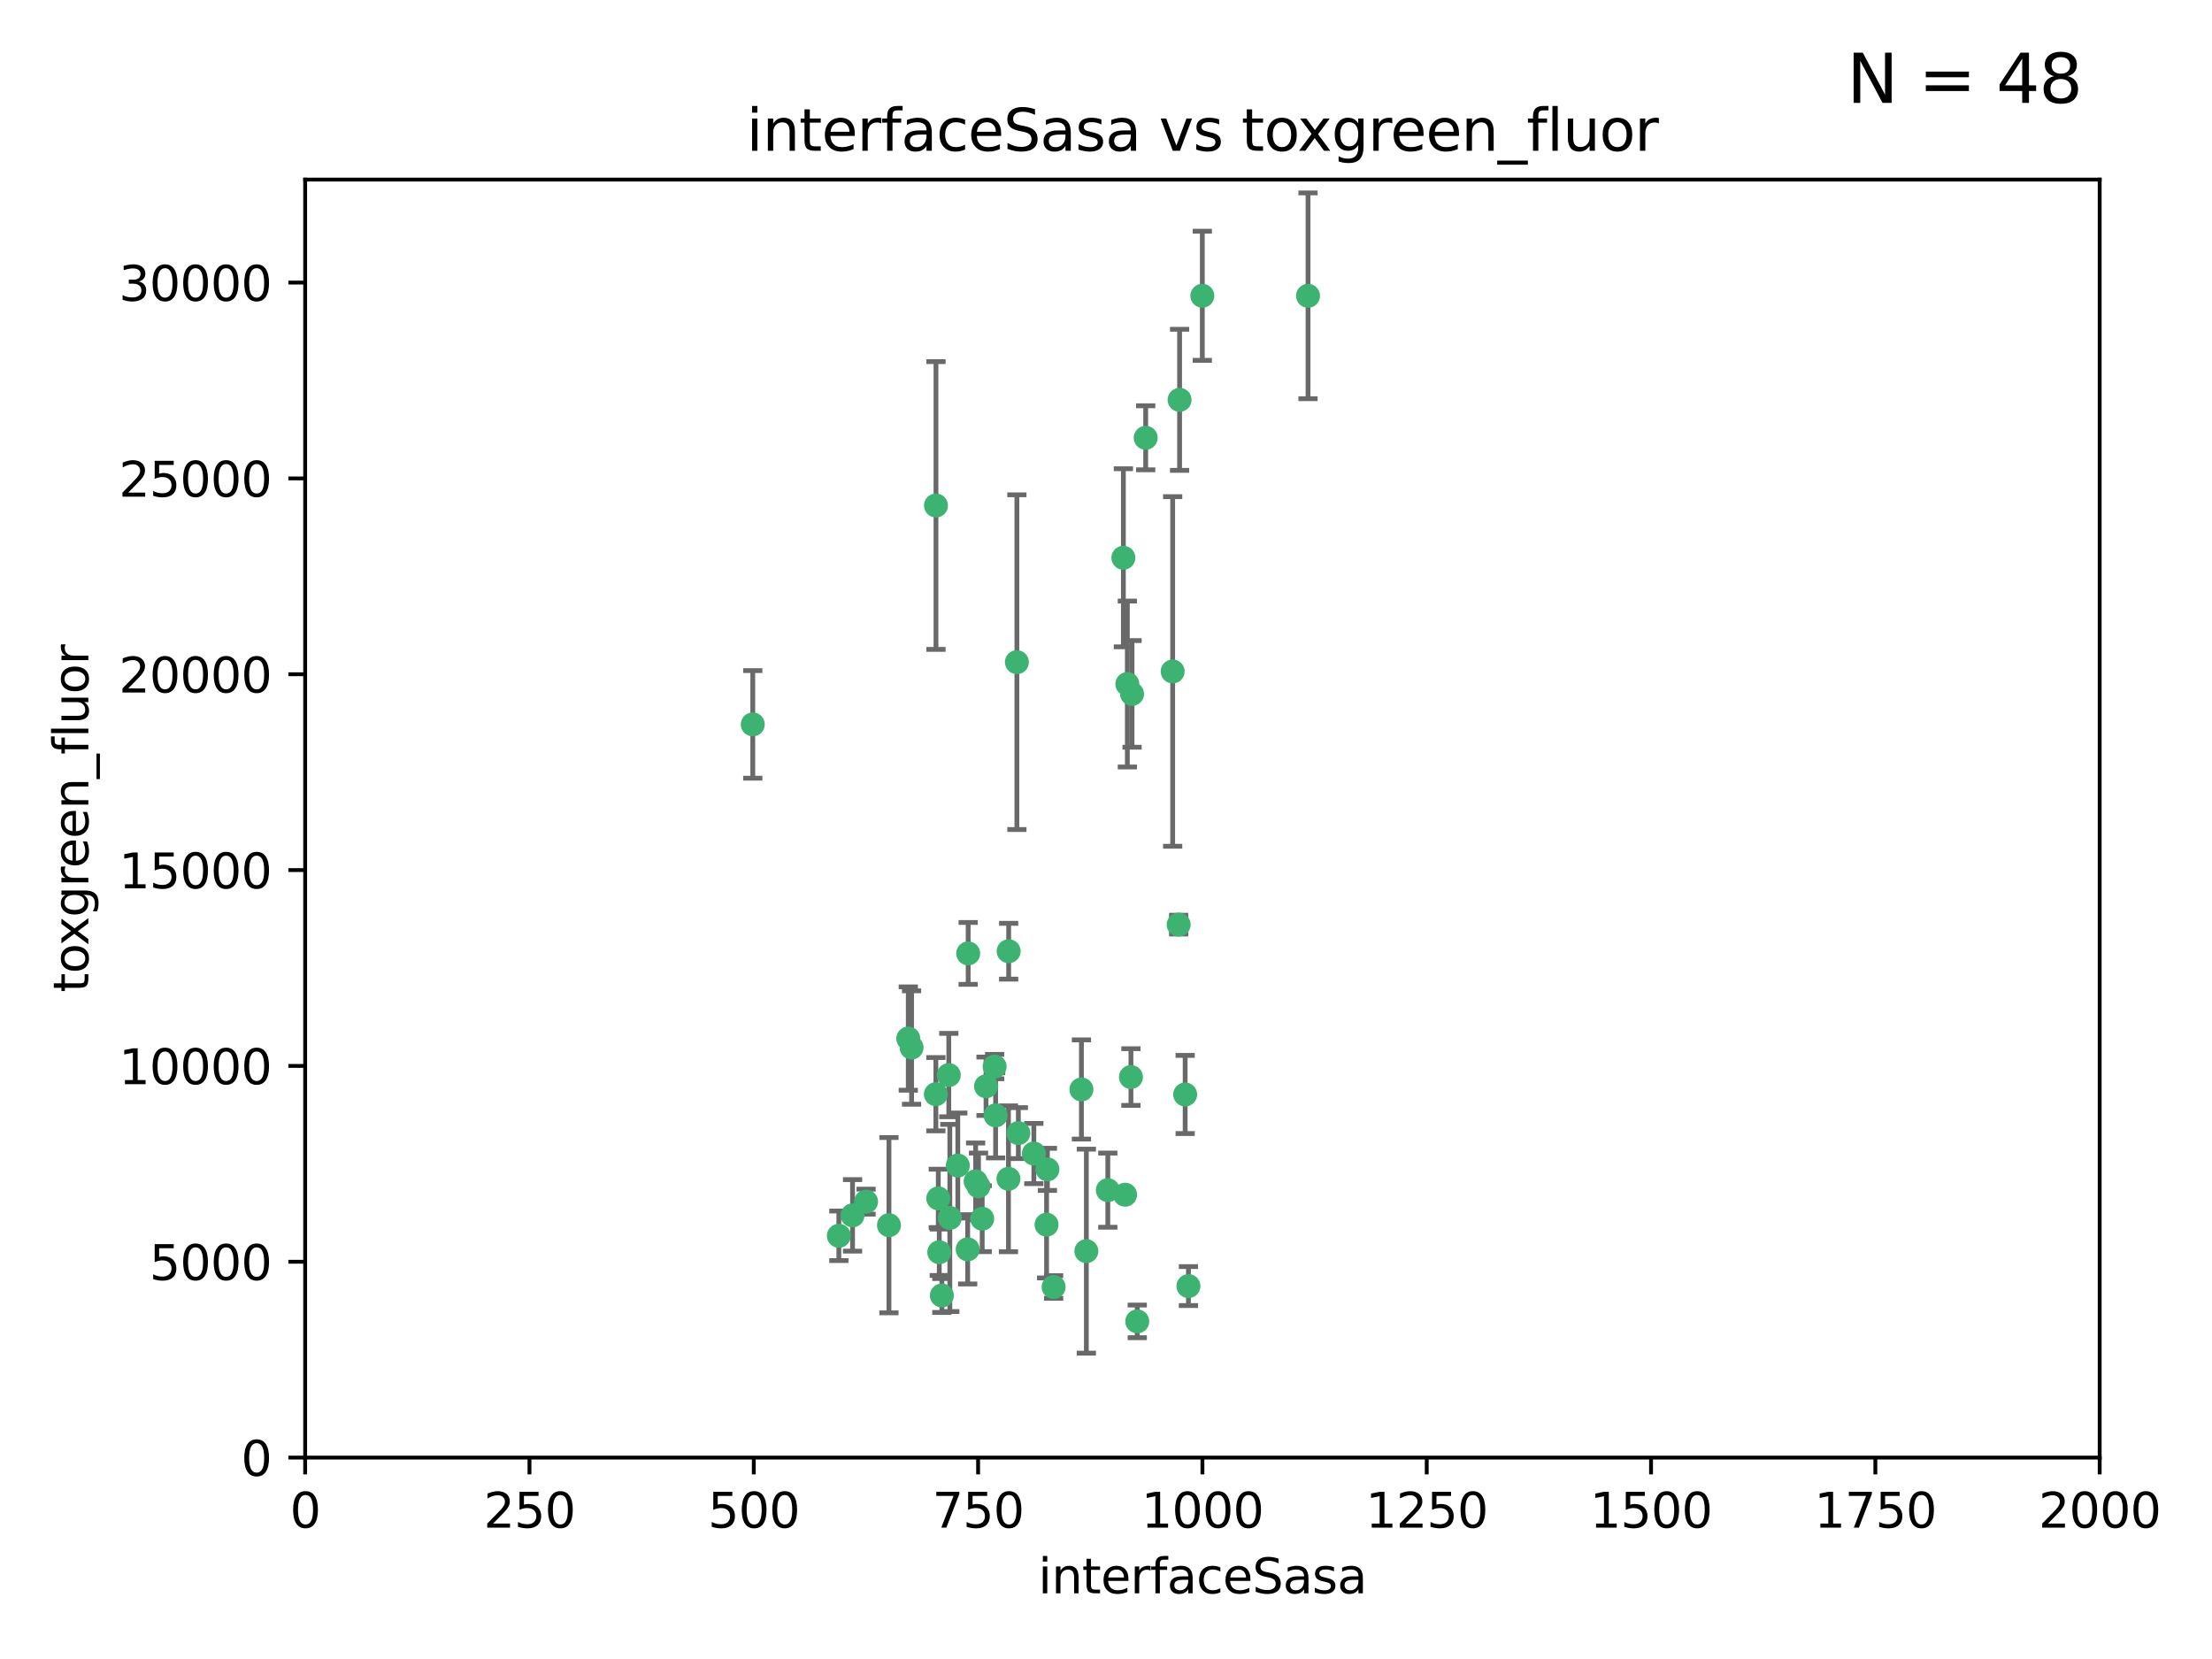 <?xml version="1.0" encoding="utf-8" standalone="no"?>
<!DOCTYPE svg PUBLIC "-//W3C//DTD SVG 1.1//EN"
  "http://www.w3.org/Graphics/SVG/1.1/DTD/svg11.dtd">
<svg xmlns:xlink="http://www.w3.org/1999/xlink" width="460.8pt" height="345.6pt" viewBox="0 0 460.8 345.6" xmlns="http://www.w3.org/2000/svg" version="1.1">
 <defs>
  <style type="text/css">*{stroke-linejoin: round; stroke-linecap: butt}</style>
 </defs>
 <g id="figure_1">
  <g id="patch_1">
   <path d="M 0 345.6 
L 460.8 345.6 
L 460.8 0 
L 0 0 
z
" style="fill: #ffffff"/>
  </g>
  <g id="axes_1">
   <g id="patch_2">
    <path d="M 63.571 303.64 
L 437.4 303.64 
L 437.4 37.411 
L 63.571 37.411 
z
" style="fill: #ffffff"/>
   </g>
   <g id="PathCollection_1">
    <defs>
     <path id="md7a779dc52" d="M 0 1.118 
C 0.297 1.118 0.581 1 0.791 0.791 
C 1 0.581 1.118 0.297 1.118 0 
C 1.118 -0.297 1 -0.581 0.791 -0.791 
C 0.581 -1 0.297 -1.118 0 -1.118 
C -0.297 -1.118 -0.581 -1 -0.791 -0.791 
C -1 -0.581 -1.118 -0.297 -1.118 0 
C -1.118 0.297 -1 0.581 -0.791 0.791 
C -0.581 1 -0.297 1.118 0 1.118 
z
" style="stroke: #3cb371"/>
    </defs>
    <g clip-path="url(#pa43eaacca7)">
     <use xlink:href="#md7a779dc52" x="272.484" y="61.623" style="fill: #3cb371; stroke: #3cb371"/>
     <use xlink:href="#md7a779dc52" x="174.75" y="257.44" style="fill: #3cb371; stroke: #3cb371"/>
     <use xlink:href="#md7a779dc52" x="234.02" y="116.196" style="fill: #3cb371; stroke: #3cb371"/>
     <use xlink:href="#md7a779dc52" x="238.669" y="91.198" style="fill: #3cb371; stroke: #3cb371"/>
     <use xlink:href="#md7a779dc52" x="245.731" y="83.293" style="fill: #3cb371; stroke: #3cb371"/>
     <use xlink:href="#md7a779dc52" x="250.465" y="61.614" style="fill: #3cb371; stroke: #3cb371"/>
     <use xlink:href="#md7a779dc52" x="201.688" y="198.611" style="fill: #3cb371; stroke: #3cb371"/>
     <use xlink:href="#md7a779dc52" x="194.981" y="105.307" style="fill: #3cb371; stroke: #3cb371"/>
     <use xlink:href="#md7a779dc52" x="210.123" y="198.156" style="fill: #3cb371; stroke: #3cb371"/>
     <use xlink:href="#md7a779dc52" x="234.375" y="248.881" style="fill: #3cb371; stroke: #3cb371"/>
     <use xlink:href="#md7a779dc52" x="212.14" y="236.048" style="fill: #3cb371; stroke: #3cb371"/>
     <use xlink:href="#md7a779dc52" x="195.666" y="260.866" style="fill: #3cb371; stroke: #3cb371"/>
     <use xlink:href="#md7a779dc52" x="235.596" y="224.369" style="fill: #3cb371; stroke: #3cb371"/>
     <use xlink:href="#md7a779dc52" x="247.573" y="267.914" style="fill: #3cb371; stroke: #3cb371"/>
     <use xlink:href="#md7a779dc52" x="230.779" y="247.933" style="fill: #3cb371; stroke: #3cb371"/>
     <use xlink:href="#md7a779dc52" x="210.08" y="245.565" style="fill: #3cb371; stroke: #3cb371"/>
     <use xlink:href="#md7a779dc52" x="201.587" y="260.26" style="fill: #3cb371; stroke: #3cb371"/>
     <use xlink:href="#md7a779dc52" x="236.912" y="275.268" style="fill: #3cb371; stroke: #3cb371"/>
     <use xlink:href="#md7a779dc52" x="203.841" y="247.127" style="fill: #3cb371; stroke: #3cb371"/>
     <use xlink:href="#md7a779dc52" x="219.488" y="268.108" style="fill: #3cb371; stroke: #3cb371"/>
     <use xlink:href="#md7a779dc52" x="196.206" y="269.875" style="fill: #3cb371; stroke: #3cb371"/>
     <use xlink:href="#md7a779dc52" x="189.211" y="216.348" style="fill: #3cb371; stroke: #3cb371"/>
     <use xlink:href="#md7a779dc52" x="226.308" y="260.64" style="fill: #3cb371; stroke: #3cb371"/>
     <use xlink:href="#md7a779dc52" x="185.187" y="255.229" style="fill: #3cb371; stroke: #3cb371"/>
     <use xlink:href="#md7a779dc52" x="203.241" y="246.096" style="fill: #3cb371; stroke: #3cb371"/>
     <use xlink:href="#md7a779dc52" x="211.835" y="137.942" style="fill: #3cb371; stroke: #3cb371"/>
     <use xlink:href="#md7a779dc52" x="245.536" y="192.617" style="fill: #3cb371; stroke: #3cb371"/>
     <use xlink:href="#md7a779dc52" x="215.37" y="240.302" style="fill: #3cb371; stroke: #3cb371"/>
     <use xlink:href="#md7a779dc52" x="195.462" y="249.645" style="fill: #3cb371; stroke: #3cb371"/>
     <use xlink:href="#md7a779dc52" x="244.288" y="139.875" style="fill: #3cb371; stroke: #3cb371"/>
     <use xlink:href="#md7a779dc52" x="235.826" y="144.554" style="fill: #3cb371; stroke: #3cb371"/>
     <use xlink:href="#md7a779dc52" x="246.891" y="227.999" style="fill: #3cb371; stroke: #3cb371"/>
     <use xlink:href="#md7a779dc52" x="204.611" y="253.881" style="fill: #3cb371; stroke: #3cb371"/>
     <use xlink:href="#md7a779dc52" x="194.959" y="227.942" style="fill: #3cb371; stroke: #3cb371"/>
     <use xlink:href="#md7a779dc52" x="218.192" y="243.6" style="fill: #3cb371; stroke: #3cb371"/>
     <use xlink:href="#md7a779dc52" x="177.602" y="253.182" style="fill: #3cb371; stroke: #3cb371"/>
     <use xlink:href="#md7a779dc52" x="189.899" y="218.219" style="fill: #3cb371; stroke: #3cb371"/>
     <use xlink:href="#md7a779dc52" x="180.421" y="250.326" style="fill: #3cb371; stroke: #3cb371"/>
     <use xlink:href="#md7a779dc52" x="197.864" y="253.723" style="fill: #3cb371; stroke: #3cb371"/>
     <use xlink:href="#md7a779dc52" x="205.407" y="226.291" style="fill: #3cb371; stroke: #3cb371"/>
     <use xlink:href="#md7a779dc52" x="234.846" y="142.491" style="fill: #3cb371; stroke: #3cb371"/>
     <use xlink:href="#md7a779dc52" x="225.284" y="226.956" style="fill: #3cb371; stroke: #3cb371"/>
     <use xlink:href="#md7a779dc52" x="218.019" y="255.117" style="fill: #3cb371; stroke: #3cb371"/>
     <use xlink:href="#md7a779dc52" x="199.529" y="242.802" style="fill: #3cb371; stroke: #3cb371"/>
     <use xlink:href="#md7a779dc52" x="197.651" y="223.957" style="fill: #3cb371; stroke: #3cb371"/>
     <use xlink:href="#md7a779dc52" x="207.406" y="232.356" style="fill: #3cb371; stroke: #3cb371"/>
     <use xlink:href="#md7a779dc52" x="207.202" y="222.186" style="fill: #3cb371; stroke: #3cb371"/>
     <use xlink:href="#md7a779dc52" x="156.817" y="150.901" style="fill: #3cb371; stroke: #3cb371"/>
    </g>
   </g>
   <g id="matplotlib.axis_1">
    <g id="xtick_1">
     <g id="line2d_1">
      <defs>
       <path id="m25653dcb2b" d="M 0 0 
L 0 3.5 
" style="stroke: #000000; stroke-width: 0.8"/>
      </defs>
      <g>
       <use xlink:href="#m25653dcb2b" x="63.571" y="303.64" style="stroke: #000000; stroke-width: 0.8"/>
      </g>
     </g>
     <g id="text_1">
      <!-- 0 -->
      <g transform="translate(60.39 318.238)scale(0.1 -0.1)">
       <defs>
        <path id="DejaVuSans-30" d="M 2034 4250 
Q 1547 4250 1301 3770 
Q 1056 3291 1056 2328 
Q 1056 1369 1301 889 
Q 1547 409 2034 409 
Q 2525 409 2770 889 
Q 3016 1369 3016 2328 
Q 3016 3291 2770 3770 
Q 2525 4250 2034 4250 
z
M 2034 4750 
Q 2819 4750 3233 4129 
Q 3647 3509 3647 2328 
Q 3647 1150 3233 529 
Q 2819 -91 2034 -91 
Q 1250 -91 836 529 
Q 422 1150 422 2328 
Q 422 3509 836 4129 
Q 1250 4750 2034 4750 
z
" transform="scale(0.016)"/>
       </defs>
       <use xlink:href="#DejaVuSans-30"/>
      </g>
     </g>
    </g>
    <g id="xtick_2">
     <g id="line2d_2">
      <g>
       <use xlink:href="#m25653dcb2b" x="110.3" y="303.64" style="stroke: #000000; stroke-width: 0.8"/>
      </g>
     </g>
     <g id="text_2">
      <!-- 250 -->
      <g transform="translate(100.756 318.238)scale(0.1 -0.1)">
       <defs>
        <path id="DejaVuSans-32" d="M 1228 531 
L 3431 531 
L 3431 0 
L 469 0 
L 469 531 
Q 828 903 1448 1529 
Q 2069 2156 2228 2338 
Q 2531 2678 2651 2914 
Q 2772 3150 2772 3378 
Q 2772 3750 2511 3984 
Q 2250 4219 1831 4219 
Q 1534 4219 1204 4116 
Q 875 4013 500 3803 
L 500 4441 
Q 881 4594 1212 4672 
Q 1544 4750 1819 4750 
Q 2544 4750 2975 4387 
Q 3406 4025 3406 3419 
Q 3406 3131 3298 2873 
Q 3191 2616 2906 2266 
Q 2828 2175 2409 1742 
Q 1991 1309 1228 531 
z
" transform="scale(0.016)"/>
        <path id="DejaVuSans-35" d="M 691 4666 
L 3169 4666 
L 3169 4134 
L 1269 4134 
L 1269 2991 
Q 1406 3038 1543 3061 
Q 1681 3084 1819 3084 
Q 2600 3084 3056 2656 
Q 3513 2228 3513 1497 
Q 3513 744 3044 326 
Q 2575 -91 1722 -91 
Q 1428 -91 1123 -41 
Q 819 9 494 109 
L 494 744 
Q 775 591 1075 516 
Q 1375 441 1709 441 
Q 2250 441 2565 725 
Q 2881 1009 2881 1497 
Q 2881 1984 2565 2268 
Q 2250 2553 1709 2553 
Q 1456 2553 1204 2497 
Q 953 2441 691 2322 
L 691 4666 
z
" transform="scale(0.016)"/>
       </defs>
       <use xlink:href="#DejaVuSans-32"/>
       <use xlink:href="#DejaVuSans-35" x="63.623"/>
       <use xlink:href="#DejaVuSans-30" x="127.246"/>
      </g>
     </g>
    </g>
    <g id="xtick_3">
     <g id="line2d_3">
      <g>
       <use xlink:href="#m25653dcb2b" x="157.028" y="303.64" style="stroke: #000000; stroke-width: 0.8"/>
      </g>
     </g>
     <g id="text_3">
      <!-- 500 -->
      <g transform="translate(147.485 318.238)scale(0.1 -0.1)">
       <use xlink:href="#DejaVuSans-35"/>
       <use xlink:href="#DejaVuSans-30" x="63.623"/>
       <use xlink:href="#DejaVuSans-30" x="127.246"/>
      </g>
     </g>
    </g>
    <g id="xtick_4">
     <g id="line2d_4">
      <g>
       <use xlink:href="#m25653dcb2b" x="203.757" y="303.64" style="stroke: #000000; stroke-width: 0.8"/>
      </g>
     </g>
     <g id="text_4">
      <!-- 750 -->
      <g transform="translate(194.213 318.238)scale(0.1 -0.1)">
       <defs>
        <path id="DejaVuSans-37" d="M 525 4666 
L 3525 4666 
L 3525 4397 
L 1831 0 
L 1172 0 
L 2766 4134 
L 525 4134 
L 525 4666 
z
" transform="scale(0.016)"/>
       </defs>
       <use xlink:href="#DejaVuSans-37"/>
       <use xlink:href="#DejaVuSans-35" x="63.623"/>
       <use xlink:href="#DejaVuSans-30" x="127.246"/>
      </g>
     </g>
    </g>
    <g id="xtick_5">
     <g id="line2d_5">
      <g>
       <use xlink:href="#m25653dcb2b" x="250.486" y="303.64" style="stroke: #000000; stroke-width: 0.8"/>
      </g>
     </g>
     <g id="text_5">
      <!-- 1000 -->
      <g transform="translate(237.761 318.238)scale(0.1 -0.1)">
       <defs>
        <path id="DejaVuSans-31" d="M 794 531 
L 1825 531 
L 1825 4091 
L 703 3866 
L 703 4441 
L 1819 4666 
L 2450 4666 
L 2450 531 
L 3481 531 
L 3481 0 
L 794 0 
L 794 531 
z
" transform="scale(0.016)"/>
       </defs>
       <use xlink:href="#DejaVuSans-31"/>
       <use xlink:href="#DejaVuSans-30" x="63.623"/>
       <use xlink:href="#DejaVuSans-30" x="127.246"/>
       <use xlink:href="#DejaVuSans-30" x="190.869"/>
      </g>
     </g>
    </g>
    <g id="xtick_6">
     <g id="line2d_6">
      <g>
       <use xlink:href="#m25653dcb2b" x="297.214" y="303.64" style="stroke: #000000; stroke-width: 0.8"/>
      </g>
     </g>
     <g id="text_6">
      <!-- 1250 -->
      <g transform="translate(284.489 318.238)scale(0.1 -0.1)">
       <use xlink:href="#DejaVuSans-31"/>
       <use xlink:href="#DejaVuSans-32" x="63.623"/>
       <use xlink:href="#DejaVuSans-35" x="127.246"/>
       <use xlink:href="#DejaVuSans-30" x="190.869"/>
      </g>
     </g>
    </g>
    <g id="xtick_7">
     <g id="line2d_7">
      <g>
       <use xlink:href="#m25653dcb2b" x="343.943" y="303.64" style="stroke: #000000; stroke-width: 0.8"/>
      </g>
     </g>
     <g id="text_7">
      <!-- 1500 -->
      <g transform="translate(331.218 318.238)scale(0.1 -0.1)">
       <use xlink:href="#DejaVuSans-31"/>
       <use xlink:href="#DejaVuSans-35" x="63.623"/>
       <use xlink:href="#DejaVuSans-30" x="127.246"/>
       <use xlink:href="#DejaVuSans-30" x="190.869"/>
      </g>
     </g>
    </g>
    <g id="xtick_8">
     <g id="line2d_8">
      <g>
       <use xlink:href="#m25653dcb2b" x="390.671" y="303.64" style="stroke: #000000; stroke-width: 0.8"/>
      </g>
     </g>
     <g id="text_8">
      <!-- 1750 -->
      <g transform="translate(377.946 318.238)scale(0.1 -0.1)">
       <use xlink:href="#DejaVuSans-31"/>
       <use xlink:href="#DejaVuSans-37" x="63.623"/>
       <use xlink:href="#DejaVuSans-35" x="127.246"/>
       <use xlink:href="#DejaVuSans-30" x="190.869"/>
      </g>
     </g>
    </g>
    <g id="xtick_9">
     <g id="line2d_9">
      <g>
       <use xlink:href="#m25653dcb2b" x="437.4" y="303.64" style="stroke: #000000; stroke-width: 0.8"/>
      </g>
     </g>
     <g id="text_9">
      <!-- 2000 -->
      <g transform="translate(424.675 318.238)scale(0.1 -0.1)">
       <use xlink:href="#DejaVuSans-32"/>
       <use xlink:href="#DejaVuSans-30" x="63.623"/>
       <use xlink:href="#DejaVuSans-30" x="127.246"/>
       <use xlink:href="#DejaVuSans-30" x="190.869"/>
      </g>
     </g>
    </g>
    <g id="text_10">
     <!-- interfaceSasa -->
     <g transform="translate(216.279 331.917)scale(0.1 -0.1)">
      <defs>
       <path id="DejaVuSans-69" d="M 603 3500 
L 1178 3500 
L 1178 0 
L 603 0 
L 603 3500 
z
M 603 4863 
L 1178 4863 
L 1178 4134 
L 603 4134 
L 603 4863 
z
" transform="scale(0.016)"/>
       <path id="DejaVuSans-6e" d="M 3513 2113 
L 3513 0 
L 2938 0 
L 2938 2094 
Q 2938 2591 2744 2837 
Q 2550 3084 2163 3084 
Q 1697 3084 1428 2787 
Q 1159 2491 1159 1978 
L 1159 0 
L 581 0 
L 581 3500 
L 1159 3500 
L 1159 2956 
Q 1366 3272 1645 3428 
Q 1925 3584 2291 3584 
Q 2894 3584 3203 3211 
Q 3513 2838 3513 2113 
z
" transform="scale(0.016)"/>
       <path id="DejaVuSans-74" d="M 1172 4494 
L 1172 3500 
L 2356 3500 
L 2356 3053 
L 1172 3053 
L 1172 1153 
Q 1172 725 1289 603 
Q 1406 481 1766 481 
L 2356 481 
L 2356 0 
L 1766 0 
Q 1100 0 847 248 
Q 594 497 594 1153 
L 594 3053 
L 172 3053 
L 172 3500 
L 594 3500 
L 594 4494 
L 1172 4494 
z
" transform="scale(0.016)"/>
       <path id="DejaVuSans-65" d="M 3597 1894 
L 3597 1613 
L 953 1613 
Q 991 1019 1311 708 
Q 1631 397 2203 397 
Q 2534 397 2845 478 
Q 3156 559 3463 722 
L 3463 178 
Q 3153 47 2828 -22 
Q 2503 -91 2169 -91 
Q 1331 -91 842 396 
Q 353 884 353 1716 
Q 353 2575 817 3079 
Q 1281 3584 2069 3584 
Q 2775 3584 3186 3129 
Q 3597 2675 3597 1894 
z
M 3022 2063 
Q 3016 2534 2758 2815 
Q 2500 3097 2075 3097 
Q 1594 3097 1305 2825 
Q 1016 2553 972 2059 
L 3022 2063 
z
" transform="scale(0.016)"/>
       <path id="DejaVuSans-72" d="M 2631 2963 
Q 2534 3019 2420 3045 
Q 2306 3072 2169 3072 
Q 1681 3072 1420 2755 
Q 1159 2438 1159 1844 
L 1159 0 
L 581 0 
L 581 3500 
L 1159 3500 
L 1159 2956 
Q 1341 3275 1631 3429 
Q 1922 3584 2338 3584 
Q 2397 3584 2469 3576 
Q 2541 3569 2628 3553 
L 2631 2963 
z
" transform="scale(0.016)"/>
       <path id="DejaVuSans-66" d="M 2375 4863 
L 2375 4384 
L 1825 4384 
Q 1516 4384 1395 4259 
Q 1275 4134 1275 3809 
L 1275 3500 
L 2222 3500 
L 2222 3053 
L 1275 3053 
L 1275 0 
L 697 0 
L 697 3053 
L 147 3053 
L 147 3500 
L 697 3500 
L 697 3744 
Q 697 4328 969 4595 
Q 1241 4863 1831 4863 
L 2375 4863 
z
" transform="scale(0.016)"/>
       <path id="DejaVuSans-61" d="M 2194 1759 
Q 1497 1759 1228 1600 
Q 959 1441 959 1056 
Q 959 750 1161 570 
Q 1363 391 1709 391 
Q 2188 391 2477 730 
Q 2766 1069 2766 1631 
L 2766 1759 
L 2194 1759 
z
M 3341 1997 
L 3341 0 
L 2766 0 
L 2766 531 
Q 2569 213 2275 61 
Q 1981 -91 1556 -91 
Q 1019 -91 701 211 
Q 384 513 384 1019 
Q 384 1609 779 1909 
Q 1175 2209 1959 2209 
L 2766 2209 
L 2766 2266 
Q 2766 2663 2505 2880 
Q 2244 3097 1772 3097 
Q 1472 3097 1187 3025 
Q 903 2953 641 2809 
L 641 3341 
Q 956 3463 1253 3523 
Q 1550 3584 1831 3584 
Q 2591 3584 2966 3190 
Q 3341 2797 3341 1997 
z
" transform="scale(0.016)"/>
       <path id="DejaVuSans-63" d="M 3122 3366 
L 3122 2828 
Q 2878 2963 2633 3030 
Q 2388 3097 2138 3097 
Q 1578 3097 1268 2742 
Q 959 2388 959 1747 
Q 959 1106 1268 751 
Q 1578 397 2138 397 
Q 2388 397 2633 464 
Q 2878 531 3122 666 
L 3122 134 
Q 2881 22 2623 -34 
Q 2366 -91 2075 -91 
Q 1284 -91 818 406 
Q 353 903 353 1747 
Q 353 2603 823 3093 
Q 1294 3584 2113 3584 
Q 2378 3584 2631 3529 
Q 2884 3475 3122 3366 
z
" transform="scale(0.016)"/>
       <path id="DejaVuSans-53" d="M 3425 4513 
L 3425 3897 
Q 3066 4069 2747 4153 
Q 2428 4238 2131 4238 
Q 1616 4238 1336 4038 
Q 1056 3838 1056 3469 
Q 1056 3159 1242 3001 
Q 1428 2844 1947 2747 
L 2328 2669 
Q 3034 2534 3370 2195 
Q 3706 1856 3706 1288 
Q 3706 609 3251 259 
Q 2797 -91 1919 -91 
Q 1588 -91 1214 -16 
Q 841 59 441 206 
L 441 856 
Q 825 641 1194 531 
Q 1563 422 1919 422 
Q 2459 422 2753 634 
Q 3047 847 3047 1241 
Q 3047 1584 2836 1778 
Q 2625 1972 2144 2069 
L 1759 2144 
Q 1053 2284 737 2584 
Q 422 2884 422 3419 
Q 422 4038 858 4394 
Q 1294 4750 2059 4750 
Q 2388 4750 2728 4690 
Q 3069 4631 3425 4513 
z
" transform="scale(0.016)"/>
       <path id="DejaVuSans-73" d="M 2834 3397 
L 2834 2853 
Q 2591 2978 2328 3040 
Q 2066 3103 1784 3103 
Q 1356 3103 1142 2972 
Q 928 2841 928 2578 
Q 928 2378 1081 2264 
Q 1234 2150 1697 2047 
L 1894 2003 
Q 2506 1872 2764 1633 
Q 3022 1394 3022 966 
Q 3022 478 2636 193 
Q 2250 -91 1575 -91 
Q 1294 -91 989 -36 
Q 684 19 347 128 
L 347 722 
Q 666 556 975 473 
Q 1284 391 1588 391 
Q 1994 391 2212 530 
Q 2431 669 2431 922 
Q 2431 1156 2273 1281 
Q 2116 1406 1581 1522 
L 1381 1569 
Q 847 1681 609 1914 
Q 372 2147 372 2553 
Q 372 3047 722 3315 
Q 1072 3584 1716 3584 
Q 2034 3584 2315 3537 
Q 2597 3491 2834 3397 
z
" transform="scale(0.016)"/>
      </defs>
      <use xlink:href="#DejaVuSans-69"/>
      <use xlink:href="#DejaVuSans-6e" x="27.783"/>
      <use xlink:href="#DejaVuSans-74" x="91.162"/>
      <use xlink:href="#DejaVuSans-65" x="130.371"/>
      <use xlink:href="#DejaVuSans-72" x="191.895"/>
      <use xlink:href="#DejaVuSans-66" x="233.008"/>
      <use xlink:href="#DejaVuSans-61" x="268.213"/>
      <use xlink:href="#DejaVuSans-63" x="329.492"/>
      <use xlink:href="#DejaVuSans-65" x="384.473"/>
      <use xlink:href="#DejaVuSans-53" x="445.996"/>
      <use xlink:href="#DejaVuSans-61" x="509.473"/>
      <use xlink:href="#DejaVuSans-73" x="570.752"/>
      <use xlink:href="#DejaVuSans-61" x="622.852"/>
     </g>
    </g>
   </g>
   <g id="matplotlib.axis_2">
    <g id="ytick_1">
     <g id="line2d_10">
      <defs>
       <path id="mbdc4d56522" d="M 0 0 
L -3.5 0 
" style="stroke: #000000; stroke-width: 0.8"/>
      </defs>
      <g>
       <use xlink:href="#mbdc4d56522" x="63.571" y="303.64" style="stroke: #000000; stroke-width: 0.8"/>
      </g>
     </g>
     <g id="text_11">
      <!-- 0 -->
      <g transform="translate(50.209 307.439)scale(0.1 -0.1)">
       <use xlink:href="#DejaVuSans-30"/>
      </g>
     </g>
    </g>
    <g id="ytick_2">
     <g id="line2d_11">
      <g>
       <use xlink:href="#mbdc4d56522" x="63.571" y="262.845" style="stroke: #000000; stroke-width: 0.8"/>
      </g>
     </g>
     <g id="text_12">
      <!-- 5000 -->
      <g transform="translate(31.121 266.644)scale(0.1 -0.1)">
       <use xlink:href="#DejaVuSans-35"/>
       <use xlink:href="#DejaVuSans-30" x="63.623"/>
       <use xlink:href="#DejaVuSans-30" x="127.246"/>
       <use xlink:href="#DejaVuSans-30" x="190.869"/>
      </g>
     </g>
    </g>
    <g id="ytick_3">
     <g id="line2d_12">
      <g>
       <use xlink:href="#mbdc4d56522" x="63.571" y="222.05" style="stroke: #000000; stroke-width: 0.8"/>
      </g>
     </g>
     <g id="text_13">
      <!-- 10000 -->
      <g transform="translate(24.759 225.849)scale(0.1 -0.1)">
       <use xlink:href="#DejaVuSans-31"/>
       <use xlink:href="#DejaVuSans-30" x="63.623"/>
       <use xlink:href="#DejaVuSans-30" x="127.246"/>
       <use xlink:href="#DejaVuSans-30" x="190.869"/>
       <use xlink:href="#DejaVuSans-30" x="254.492"/>
      </g>
     </g>
    </g>
    <g id="ytick_4">
     <g id="line2d_13">
      <g>
       <use xlink:href="#mbdc4d56522" x="63.571" y="181.255" style="stroke: #000000; stroke-width: 0.8"/>
      </g>
     </g>
     <g id="text_14">
      <!-- 15000 -->
      <g transform="translate(24.759 185.054)scale(0.1 -0.1)">
       <use xlink:href="#DejaVuSans-31"/>
       <use xlink:href="#DejaVuSans-35" x="63.623"/>
       <use xlink:href="#DejaVuSans-30" x="127.246"/>
       <use xlink:href="#DejaVuSans-30" x="190.869"/>
       <use xlink:href="#DejaVuSans-30" x="254.492"/>
      </g>
     </g>
    </g>
    <g id="ytick_5">
     <g id="line2d_14">
      <g>
       <use xlink:href="#mbdc4d56522" x="63.571" y="140.459" style="stroke: #000000; stroke-width: 0.8"/>
      </g>
     </g>
     <g id="text_15">
      <!-- 20000 -->
      <g transform="translate(24.759 144.259)scale(0.1 -0.1)">
       <use xlink:href="#DejaVuSans-32"/>
       <use xlink:href="#DejaVuSans-30" x="63.623"/>
       <use xlink:href="#DejaVuSans-30" x="127.246"/>
       <use xlink:href="#DejaVuSans-30" x="190.869"/>
       <use xlink:href="#DejaVuSans-30" x="254.492"/>
      </g>
     </g>
    </g>
    <g id="ytick_6">
     <g id="line2d_15">
      <g>
       <use xlink:href="#mbdc4d56522" x="63.571" y="99.664" style="stroke: #000000; stroke-width: 0.8"/>
      </g>
     </g>
     <g id="text_16">
      <!-- 25000 -->
      <g transform="translate(24.759 103.464)scale(0.1 -0.1)">
       <use xlink:href="#DejaVuSans-32"/>
       <use xlink:href="#DejaVuSans-35" x="63.623"/>
       <use xlink:href="#DejaVuSans-30" x="127.246"/>
       <use xlink:href="#DejaVuSans-30" x="190.869"/>
       <use xlink:href="#DejaVuSans-30" x="254.492"/>
      </g>
     </g>
    </g>
    <g id="ytick_7">
     <g id="line2d_16">
      <g>
       <use xlink:href="#mbdc4d56522" x="63.571" y="58.869" style="stroke: #000000; stroke-width: 0.8"/>
      </g>
     </g>
     <g id="text_17">
      <!-- 30000 -->
      <g transform="translate(24.759 62.668)scale(0.1 -0.1)">
       <defs>
        <path id="DejaVuSans-33" d="M 2597 2516 
Q 3050 2419 3304 2112 
Q 3559 1806 3559 1356 
Q 3559 666 3084 287 
Q 2609 -91 1734 -91 
Q 1441 -91 1130 -33 
Q 819 25 488 141 
L 488 750 
Q 750 597 1062 519 
Q 1375 441 1716 441 
Q 2309 441 2620 675 
Q 2931 909 2931 1356 
Q 2931 1769 2642 2001 
Q 2353 2234 1838 2234 
L 1294 2234 
L 1294 2753 
L 1863 2753 
Q 2328 2753 2575 2939 
Q 2822 3125 2822 3475 
Q 2822 3834 2567 4026 
Q 2313 4219 1838 4219 
Q 1578 4219 1281 4162 
Q 984 4106 628 3988 
L 628 4550 
Q 988 4650 1302 4700 
Q 1616 4750 1894 4750 
Q 2613 4750 3031 4423 
Q 3450 4097 3450 3541 
Q 3450 3153 3228 2886 
Q 3006 2619 2597 2516 
z
" transform="scale(0.016)"/>
       </defs>
       <use xlink:href="#DejaVuSans-33"/>
       <use xlink:href="#DejaVuSans-30" x="63.623"/>
       <use xlink:href="#DejaVuSans-30" x="127.246"/>
       <use xlink:href="#DejaVuSans-30" x="190.869"/>
       <use xlink:href="#DejaVuSans-30" x="254.492"/>
      </g>
     </g>
    </g>
    <g id="text_18">
     <!-- toxgreen_fluor -->
     <g transform="translate(18.401 206.72)rotate(-90)scale(0.1 -0.1)">
      <defs>
       <path id="DejaVuSans-6f" d="M 1959 3097 
Q 1497 3097 1228 2736 
Q 959 2375 959 1747 
Q 959 1119 1226 758 
Q 1494 397 1959 397 
Q 2419 397 2687 759 
Q 2956 1122 2956 1747 
Q 2956 2369 2687 2733 
Q 2419 3097 1959 3097 
z
M 1959 3584 
Q 2709 3584 3137 3096 
Q 3566 2609 3566 1747 
Q 3566 888 3137 398 
Q 2709 -91 1959 -91 
Q 1206 -91 779 398 
Q 353 888 353 1747 
Q 353 2609 779 3096 
Q 1206 3584 1959 3584 
z
" transform="scale(0.016)"/>
       <path id="DejaVuSans-78" d="M 3513 3500 
L 2247 1797 
L 3578 0 
L 2900 0 
L 1881 1375 
L 863 0 
L 184 0 
L 1544 1831 
L 300 3500 
L 978 3500 
L 1906 2253 
L 2834 3500 
L 3513 3500 
z
" transform="scale(0.016)"/>
       <path id="DejaVuSans-67" d="M 2906 1791 
Q 2906 2416 2648 2759 
Q 2391 3103 1925 3103 
Q 1463 3103 1205 2759 
Q 947 2416 947 1791 
Q 947 1169 1205 825 
Q 1463 481 1925 481 
Q 2391 481 2648 825 
Q 2906 1169 2906 1791 
z
M 3481 434 
Q 3481 -459 3084 -895 
Q 2688 -1331 1869 -1331 
Q 1566 -1331 1297 -1286 
Q 1028 -1241 775 -1147 
L 775 -588 
Q 1028 -725 1275 -790 
Q 1522 -856 1778 -856 
Q 2344 -856 2625 -561 
Q 2906 -266 2906 331 
L 2906 616 
Q 2728 306 2450 153 
Q 2172 0 1784 0 
Q 1141 0 747 490 
Q 353 981 353 1791 
Q 353 2603 747 3093 
Q 1141 3584 1784 3584 
Q 2172 3584 2450 3431 
Q 2728 3278 2906 2969 
L 2906 3500 
L 3481 3500 
L 3481 434 
z
" transform="scale(0.016)"/>
       <path id="DejaVuSans-5f" d="M 3263 -1063 
L 3263 -1509 
L -63 -1509 
L -63 -1063 
L 3263 -1063 
z
" transform="scale(0.016)"/>
       <path id="DejaVuSans-6c" d="M 603 4863 
L 1178 4863 
L 1178 0 
L 603 0 
L 603 4863 
z
" transform="scale(0.016)"/>
       <path id="DejaVuSans-75" d="M 544 1381 
L 544 3500 
L 1119 3500 
L 1119 1403 
Q 1119 906 1312 657 
Q 1506 409 1894 409 
Q 2359 409 2629 706 
Q 2900 1003 2900 1516 
L 2900 3500 
L 3475 3500 
L 3475 0 
L 2900 0 
L 2900 538 
Q 2691 219 2414 64 
Q 2138 -91 1772 -91 
Q 1169 -91 856 284 
Q 544 659 544 1381 
z
M 1991 3584 
L 1991 3584 
z
" transform="scale(0.016)"/>
      </defs>
      <use xlink:href="#DejaVuSans-74"/>
      <use xlink:href="#DejaVuSans-6f" x="39.209"/>
      <use xlink:href="#DejaVuSans-78" x="97.266"/>
      <use xlink:href="#DejaVuSans-67" x="156.445"/>
      <use xlink:href="#DejaVuSans-72" x="219.922"/>
      <use xlink:href="#DejaVuSans-65" x="258.785"/>
      <use xlink:href="#DejaVuSans-65" x="320.309"/>
      <use xlink:href="#DejaVuSans-6e" x="381.832"/>
      <use xlink:href="#DejaVuSans-5f" x="445.211"/>
      <use xlink:href="#DejaVuSans-66" x="495.211"/>
      <use xlink:href="#DejaVuSans-6c" x="530.416"/>
      <use xlink:href="#DejaVuSans-75" x="558.199"/>
      <use xlink:href="#DejaVuSans-6f" x="621.578"/>
      <use xlink:href="#DejaVuSans-72" x="682.76"/>
     </g>
    </g>
   </g>
   <g id="LineCollection_1">
    <path d="M 272.484 83.058 
L 272.484 40.187 
" clip-path="url(#pa43eaacca7)" style="fill: none; stroke: #696969"/>
    <path d="M 174.75 262.6 
L 174.75 252.279 
" clip-path="url(#pa43eaacca7)" style="fill: none; stroke: #696969"/>
    <path d="M 234.02 134.745 
L 234.02 97.647 
" clip-path="url(#pa43eaacca7)" style="fill: none; stroke: #696969"/>
    <path d="M 238.669 97.868 
L 238.669 84.528 
" clip-path="url(#pa43eaacca7)" style="fill: none; stroke: #696969"/>
    <path d="M 245.731 97.986 
L 245.731 68.599 
" clip-path="url(#pa43eaacca7)" style="fill: none; stroke: #696969"/>
    <path d="M 250.465 75.067 
L 250.465 48.16 
" clip-path="url(#pa43eaacca7)" style="fill: none; stroke: #696969"/>
    <path d="M 201.688 205.055 
L 201.688 192.168 
" clip-path="url(#pa43eaacca7)" style="fill: none; stroke: #696969"/>
    <path d="M 194.981 135.28 
L 194.981 75.334 
" clip-path="url(#pa43eaacca7)" style="fill: none; stroke: #696969"/>
    <path d="M 210.123 203.967 
L 210.123 192.344 
" clip-path="url(#pa43eaacca7)" style="fill: none; stroke: #696969"/>
    <path d="M 234.375 249.896 
L 234.375 247.866 
" clip-path="url(#pa43eaacca7)" style="fill: none; stroke: #696969"/>
    <path d="M 212.14 241.356 
L 212.14 230.74 
" clip-path="url(#pa43eaacca7)" style="fill: none; stroke: #696969"/>
    <path d="M 195.666 265.698 
L 195.666 256.034 
" clip-path="url(#pa43eaacca7)" style="fill: none; stroke: #696969"/>
    <path d="M 235.596 230.273 
L 235.596 218.464 
" clip-path="url(#pa43eaacca7)" style="fill: none; stroke: #696969"/>
    <path d="M 247.573 271.971 
L 247.573 263.857 
" clip-path="url(#pa43eaacca7)" style="fill: none; stroke: #696969"/>
    <path d="M 230.779 255.66 
L 230.779 240.205 
" clip-path="url(#pa43eaacca7)" style="fill: none; stroke: #696969"/>
    <path d="M 210.08 260.755 
L 210.08 230.374 
" clip-path="url(#pa43eaacca7)" style="fill: none; stroke: #696969"/>
    <path d="M 201.587 267.474 
L 201.587 253.045 
" clip-path="url(#pa43eaacca7)" style="fill: none; stroke: #696969"/>
    <path d="M 236.912 278.667 
L 236.912 271.868 
" clip-path="url(#pa43eaacca7)" style="fill: none; stroke: #696969"/>
    <path d="M 203.841 254.054 
L 203.841 240.199 
" clip-path="url(#pa43eaacca7)" style="fill: none; stroke: #696969"/>
    <path d="M 219.488 270.462 
L 219.488 265.753 
" clip-path="url(#pa43eaacca7)" style="fill: none; stroke: #696969"/>
    <path d="M 196.206 273.409 
L 196.206 266.341 
" clip-path="url(#pa43eaacca7)" style="fill: none; stroke: #696969"/>
    <path d="M 189.211 227.113 
L 189.211 205.583 
" clip-path="url(#pa43eaacca7)" style="fill: none; stroke: #696969"/>
    <path d="M 226.308 281.889 
L 226.308 239.39 
" clip-path="url(#pa43eaacca7)" style="fill: none; stroke: #696969"/>
    <path d="M 185.187 273.486 
L 185.187 236.971 
" clip-path="url(#pa43eaacca7)" style="fill: none; stroke: #696969"/>
    <path d="M 203.241 254.089 
L 203.241 238.103 
" clip-path="url(#pa43eaacca7)" style="fill: none; stroke: #696969"/>
    <path d="M 211.835 172.804 
L 211.835 103.08 
" clip-path="url(#pa43eaacca7)" style="fill: none; stroke: #696969"/>
    <path d="M 245.536 194.574 
L 245.536 190.659 
" clip-path="url(#pa43eaacca7)" style="fill: none; stroke: #696969"/>
    <path d="M 215.37 246.576 
L 215.37 234.027 
" clip-path="url(#pa43eaacca7)" style="fill: none; stroke: #696969"/>
    <path d="M 195.462 255.722 
L 195.462 243.569 
" clip-path="url(#pa43eaacca7)" style="fill: none; stroke: #696969"/>
    <path d="M 244.288 176.287 
L 244.288 103.464 
" clip-path="url(#pa43eaacca7)" style="fill: none; stroke: #696969"/>
    <path d="M 235.826 155.662 
L 235.826 133.445 
" clip-path="url(#pa43eaacca7)" style="fill: none; stroke: #696969"/>
    <path d="M 246.891 236.14 
L 246.891 219.858 
" clip-path="url(#pa43eaacca7)" style="fill: none; stroke: #696969"/>
    <path d="M 204.611 260.74 
L 204.611 247.023 
" clip-path="url(#pa43eaacca7)" style="fill: none; stroke: #696969"/>
    <path d="M 194.959 235.576 
L 194.959 220.308 
" clip-path="url(#pa43eaacca7)" style="fill: none; stroke: #696969"/>
    <path d="M 218.192 247.989 
L 218.192 239.21 
" clip-path="url(#pa43eaacca7)" style="fill: none; stroke: #696969"/>
    <path d="M 177.602 260.631 
L 177.602 245.734 
" clip-path="url(#pa43eaacca7)" style="fill: none; stroke: #696969"/>
    <path d="M 189.899 230.03 
L 189.899 206.407 
" clip-path="url(#pa43eaacca7)" style="fill: none; stroke: #696969"/>
    <path d="M 180.421 252.928 
L 180.421 247.723 
" clip-path="url(#pa43eaacca7)" style="fill: none; stroke: #696969"/>
    <path d="M 197.864 273.219 
L 197.864 234.226 
" clip-path="url(#pa43eaacca7)" style="fill: none; stroke: #696969"/>
    <path d="M 205.407 232.375 
L 205.407 220.208 
" clip-path="url(#pa43eaacca7)" style="fill: none; stroke: #696969"/>
    <path d="M 234.846 159.773 
L 234.846 125.209 
" clip-path="url(#pa43eaacca7)" style="fill: none; stroke: #696969"/>
    <path d="M 225.284 237.288 
L 225.284 216.624 
" clip-path="url(#pa43eaacca7)" style="fill: none; stroke: #696969"/>
    <path d="M 218.019 266.211 
L 218.019 244.023 
" clip-path="url(#pa43eaacca7)" style="fill: none; stroke: #696969"/>
    <path d="M 199.529 253.739 
L 199.529 231.864 
" clip-path="url(#pa43eaacca7)" style="fill: none; stroke: #696969"/>
    <path d="M 197.651 232.641 
L 197.651 215.272 
" clip-path="url(#pa43eaacca7)" style="fill: none; stroke: #696969"/>
    <path d="M 207.406 241.221 
L 207.406 223.49 
" clip-path="url(#pa43eaacca7)" style="fill: none; stroke: #696969"/>
    <path d="M 207.202 224.733 
L 207.202 219.639 
" clip-path="url(#pa43eaacca7)" style="fill: none; stroke: #696969"/>
    <path d="M 156.817 162.109 
L 156.817 139.694 
" clip-path="url(#pa43eaacca7)" style="fill: none; stroke: #696969"/>
   </g>
   <g id="line2d_17">
    <defs>
     <path id="m05edad64ba" d="M 2 0 
L -2 -0 
" style="stroke: #696969"/>
    </defs>
    <g clip-path="url(#pa43eaacca7)">
     <use xlink:href="#m05edad64ba" x="272.484" y="83.058" style="fill: #696969; stroke: #696969"/>
     <use xlink:href="#m05edad64ba" x="174.75" y="262.6" style="fill: #696969; stroke: #696969"/>
     <use xlink:href="#m05edad64ba" x="234.02" y="134.745" style="fill: #696969; stroke: #696969"/>
     <use xlink:href="#m05edad64ba" x="238.669" y="97.868" style="fill: #696969; stroke: #696969"/>
     <use xlink:href="#m05edad64ba" x="245.731" y="97.986" style="fill: #696969; stroke: #696969"/>
     <use xlink:href="#m05edad64ba" x="250.465" y="75.067" style="fill: #696969; stroke: #696969"/>
     <use xlink:href="#m05edad64ba" x="201.688" y="205.055" style="fill: #696969; stroke: #696969"/>
     <use xlink:href="#m05edad64ba" x="194.981" y="135.28" style="fill: #696969; stroke: #696969"/>
     <use xlink:href="#m05edad64ba" x="210.123" y="203.967" style="fill: #696969; stroke: #696969"/>
     <use xlink:href="#m05edad64ba" x="234.375" y="249.896" style="fill: #696969; stroke: #696969"/>
     <use xlink:href="#m05edad64ba" x="212.14" y="241.356" style="fill: #696969; stroke: #696969"/>
     <use xlink:href="#m05edad64ba" x="195.666" y="265.698" style="fill: #696969; stroke: #696969"/>
     <use xlink:href="#m05edad64ba" x="235.596" y="230.273" style="fill: #696969; stroke: #696969"/>
     <use xlink:href="#m05edad64ba" x="247.573" y="271.971" style="fill: #696969; stroke: #696969"/>
     <use xlink:href="#m05edad64ba" x="230.779" y="255.66" style="fill: #696969; stroke: #696969"/>
     <use xlink:href="#m05edad64ba" x="210.08" y="260.755" style="fill: #696969; stroke: #696969"/>
     <use xlink:href="#m05edad64ba" x="201.587" y="267.474" style="fill: #696969; stroke: #696969"/>
     <use xlink:href="#m05edad64ba" x="236.912" y="278.667" style="fill: #696969; stroke: #696969"/>
     <use xlink:href="#m05edad64ba" x="203.841" y="254.054" style="fill: #696969; stroke: #696969"/>
     <use xlink:href="#m05edad64ba" x="219.488" y="270.462" style="fill: #696969; stroke: #696969"/>
     <use xlink:href="#m05edad64ba" x="196.206" y="273.409" style="fill: #696969; stroke: #696969"/>
     <use xlink:href="#m05edad64ba" x="189.211" y="227.113" style="fill: #696969; stroke: #696969"/>
     <use xlink:href="#m05edad64ba" x="226.308" y="281.889" style="fill: #696969; stroke: #696969"/>
     <use xlink:href="#m05edad64ba" x="185.187" y="273.486" style="fill: #696969; stroke: #696969"/>
     <use xlink:href="#m05edad64ba" x="203.241" y="254.089" style="fill: #696969; stroke: #696969"/>
     <use xlink:href="#m05edad64ba" x="211.835" y="172.804" style="fill: #696969; stroke: #696969"/>
     <use xlink:href="#m05edad64ba" x="245.536" y="194.574" style="fill: #696969; stroke: #696969"/>
     <use xlink:href="#m05edad64ba" x="215.37" y="246.576" style="fill: #696969; stroke: #696969"/>
     <use xlink:href="#m05edad64ba" x="195.462" y="255.722" style="fill: #696969; stroke: #696969"/>
     <use xlink:href="#m05edad64ba" x="244.288" y="176.287" style="fill: #696969; stroke: #696969"/>
     <use xlink:href="#m05edad64ba" x="235.826" y="155.662" style="fill: #696969; stroke: #696969"/>
     <use xlink:href="#m05edad64ba" x="246.891" y="236.14" style="fill: #696969; stroke: #696969"/>
     <use xlink:href="#m05edad64ba" x="204.611" y="260.74" style="fill: #696969; stroke: #696969"/>
     <use xlink:href="#m05edad64ba" x="194.959" y="235.576" style="fill: #696969; stroke: #696969"/>
     <use xlink:href="#m05edad64ba" x="218.192" y="247.989" style="fill: #696969; stroke: #696969"/>
     <use xlink:href="#m05edad64ba" x="177.602" y="260.631" style="fill: #696969; stroke: #696969"/>
     <use xlink:href="#m05edad64ba" x="189.899" y="230.03" style="fill: #696969; stroke: #696969"/>
     <use xlink:href="#m05edad64ba" x="180.421" y="252.928" style="fill: #696969; stroke: #696969"/>
     <use xlink:href="#m05edad64ba" x="197.864" y="273.219" style="fill: #696969; stroke: #696969"/>
     <use xlink:href="#m05edad64ba" x="205.407" y="232.375" style="fill: #696969; stroke: #696969"/>
     <use xlink:href="#m05edad64ba" x="234.846" y="159.773" style="fill: #696969; stroke: #696969"/>
     <use xlink:href="#m05edad64ba" x="225.284" y="237.288" style="fill: #696969; stroke: #696969"/>
     <use xlink:href="#m05edad64ba" x="218.019" y="266.211" style="fill: #696969; stroke: #696969"/>
     <use xlink:href="#m05edad64ba" x="199.529" y="253.739" style="fill: #696969; stroke: #696969"/>
     <use xlink:href="#m05edad64ba" x="197.651" y="232.641" style="fill: #696969; stroke: #696969"/>
     <use xlink:href="#m05edad64ba" x="207.406" y="241.221" style="fill: #696969; stroke: #696969"/>
     <use xlink:href="#m05edad64ba" x="207.202" y="224.733" style="fill: #696969; stroke: #696969"/>
     <use xlink:href="#m05edad64ba" x="156.817" y="162.109" style="fill: #696969; stroke: #696969"/>
    </g>
   </g>
   <g id="line2d_18">
    <g clip-path="url(#pa43eaacca7)">
     <use xlink:href="#m05edad64ba" x="272.484" y="40.187" style="fill: #696969; stroke: #696969"/>
     <use xlink:href="#m05edad64ba" x="174.75" y="252.279" style="fill: #696969; stroke: #696969"/>
     <use xlink:href="#m05edad64ba" x="234.02" y="97.647" style="fill: #696969; stroke: #696969"/>
     <use xlink:href="#m05edad64ba" x="238.669" y="84.528" style="fill: #696969; stroke: #696969"/>
     <use xlink:href="#m05edad64ba" x="245.731" y="68.599" style="fill: #696969; stroke: #696969"/>
     <use xlink:href="#m05edad64ba" x="250.465" y="48.16" style="fill: #696969; stroke: #696969"/>
     <use xlink:href="#m05edad64ba" x="201.688" y="192.168" style="fill: #696969; stroke: #696969"/>
     <use xlink:href="#m05edad64ba" x="194.981" y="75.334" style="fill: #696969; stroke: #696969"/>
     <use xlink:href="#m05edad64ba" x="210.123" y="192.344" style="fill: #696969; stroke: #696969"/>
     <use xlink:href="#m05edad64ba" x="234.375" y="247.866" style="fill: #696969; stroke: #696969"/>
     <use xlink:href="#m05edad64ba" x="212.14" y="230.74" style="fill: #696969; stroke: #696969"/>
     <use xlink:href="#m05edad64ba" x="195.666" y="256.034" style="fill: #696969; stroke: #696969"/>
     <use xlink:href="#m05edad64ba" x="235.596" y="218.464" style="fill: #696969; stroke: #696969"/>
     <use xlink:href="#m05edad64ba" x="247.573" y="263.857" style="fill: #696969; stroke: #696969"/>
     <use xlink:href="#m05edad64ba" x="230.779" y="240.205" style="fill: #696969; stroke: #696969"/>
     <use xlink:href="#m05edad64ba" x="210.08" y="230.374" style="fill: #696969; stroke: #696969"/>
     <use xlink:href="#m05edad64ba" x="201.587" y="253.045" style="fill: #696969; stroke: #696969"/>
     <use xlink:href="#m05edad64ba" x="236.912" y="271.868" style="fill: #696969; stroke: #696969"/>
     <use xlink:href="#m05edad64ba" x="203.841" y="240.199" style="fill: #696969; stroke: #696969"/>
     <use xlink:href="#m05edad64ba" x="219.488" y="265.753" style="fill: #696969; stroke: #696969"/>
     <use xlink:href="#m05edad64ba" x="196.206" y="266.341" style="fill: #696969; stroke: #696969"/>
     <use xlink:href="#m05edad64ba" x="189.211" y="205.583" style="fill: #696969; stroke: #696969"/>
     <use xlink:href="#m05edad64ba" x="226.308" y="239.39" style="fill: #696969; stroke: #696969"/>
     <use xlink:href="#m05edad64ba" x="185.187" y="236.971" style="fill: #696969; stroke: #696969"/>
     <use xlink:href="#m05edad64ba" x="203.241" y="238.103" style="fill: #696969; stroke: #696969"/>
     <use xlink:href="#m05edad64ba" x="211.835" y="103.08" style="fill: #696969; stroke: #696969"/>
     <use xlink:href="#m05edad64ba" x="245.536" y="190.659" style="fill: #696969; stroke: #696969"/>
     <use xlink:href="#m05edad64ba" x="215.37" y="234.027" style="fill: #696969; stroke: #696969"/>
     <use xlink:href="#m05edad64ba" x="195.462" y="243.569" style="fill: #696969; stroke: #696969"/>
     <use xlink:href="#m05edad64ba" x="244.288" y="103.464" style="fill: #696969; stroke: #696969"/>
     <use xlink:href="#m05edad64ba" x="235.826" y="133.445" style="fill: #696969; stroke: #696969"/>
     <use xlink:href="#m05edad64ba" x="246.891" y="219.858" style="fill: #696969; stroke: #696969"/>
     <use xlink:href="#m05edad64ba" x="204.611" y="247.023" style="fill: #696969; stroke: #696969"/>
     <use xlink:href="#m05edad64ba" x="194.959" y="220.308" style="fill: #696969; stroke: #696969"/>
     <use xlink:href="#m05edad64ba" x="218.192" y="239.21" style="fill: #696969; stroke: #696969"/>
     <use xlink:href="#m05edad64ba" x="177.602" y="245.734" style="fill: #696969; stroke: #696969"/>
     <use xlink:href="#m05edad64ba" x="189.899" y="206.407" style="fill: #696969; stroke: #696969"/>
     <use xlink:href="#m05edad64ba" x="180.421" y="247.723" style="fill: #696969; stroke: #696969"/>
     <use xlink:href="#m05edad64ba" x="197.864" y="234.226" style="fill: #696969; stroke: #696969"/>
     <use xlink:href="#m05edad64ba" x="205.407" y="220.208" style="fill: #696969; stroke: #696969"/>
     <use xlink:href="#m05edad64ba" x="234.846" y="125.209" style="fill: #696969; stroke: #696969"/>
     <use xlink:href="#m05edad64ba" x="225.284" y="216.624" style="fill: #696969; stroke: #696969"/>
     <use xlink:href="#m05edad64ba" x="218.019" y="244.023" style="fill: #696969; stroke: #696969"/>
     <use xlink:href="#m05edad64ba" x="199.529" y="231.864" style="fill: #696969; stroke: #696969"/>
     <use xlink:href="#m05edad64ba" x="197.651" y="215.272" style="fill: #696969; stroke: #696969"/>
     <use xlink:href="#m05edad64ba" x="207.406" y="223.49" style="fill: #696969; stroke: #696969"/>
     <use xlink:href="#m05edad64ba" x="207.202" y="219.639" style="fill: #696969; stroke: #696969"/>
     <use xlink:href="#m05edad64ba" x="156.817" y="139.694" style="fill: #696969; stroke: #696969"/>
    </g>
   </g>
   <g id="line2d_19">
    <defs>
     <path id="m92de0ba583" d="M 0 2 
C 0.53 2 1.039 1.789 1.414 1.414 
C 1.789 1.039 2 0.53 2 0 
C 2 -0.53 1.789 -1.039 1.414 -1.414 
C 1.039 -1.789 0.53 -2 0 -2 
C -0.53 -2 -1.039 -1.789 -1.414 -1.414 
C -1.789 -1.039 -2 -0.53 -2 0 
C -2 0.53 -1.789 1.039 -1.414 1.414 
C -1.039 1.789 -0.53 2 0 2 
z
" style="stroke: #3cb371"/>
    </defs>
    <g clip-path="url(#pa43eaacca7)">
     <use xlink:href="#m92de0ba583" x="272.484" y="61.623" style="fill: #3cb371; stroke: #3cb371"/>
     <use xlink:href="#m92de0ba583" x="174.75" y="257.44" style="fill: #3cb371; stroke: #3cb371"/>
     <use xlink:href="#m92de0ba583" x="234.02" y="116.196" style="fill: #3cb371; stroke: #3cb371"/>
     <use xlink:href="#m92de0ba583" x="238.669" y="91.198" style="fill: #3cb371; stroke: #3cb371"/>
     <use xlink:href="#m92de0ba583" x="245.731" y="83.293" style="fill: #3cb371; stroke: #3cb371"/>
     <use xlink:href="#m92de0ba583" x="250.465" y="61.614" style="fill: #3cb371; stroke: #3cb371"/>
     <use xlink:href="#m92de0ba583" x="201.688" y="198.611" style="fill: #3cb371; stroke: #3cb371"/>
     <use xlink:href="#m92de0ba583" x="194.981" y="105.307" style="fill: #3cb371; stroke: #3cb371"/>
     <use xlink:href="#m92de0ba583" x="210.123" y="198.156" style="fill: #3cb371; stroke: #3cb371"/>
     <use xlink:href="#m92de0ba583" x="234.375" y="248.881" style="fill: #3cb371; stroke: #3cb371"/>
     <use xlink:href="#m92de0ba583" x="212.14" y="236.048" style="fill: #3cb371; stroke: #3cb371"/>
     <use xlink:href="#m92de0ba583" x="195.666" y="260.866" style="fill: #3cb371; stroke: #3cb371"/>
     <use xlink:href="#m92de0ba583" x="235.596" y="224.369" style="fill: #3cb371; stroke: #3cb371"/>
     <use xlink:href="#m92de0ba583" x="247.573" y="267.914" style="fill: #3cb371; stroke: #3cb371"/>
     <use xlink:href="#m92de0ba583" x="230.779" y="247.933" style="fill: #3cb371; stroke: #3cb371"/>
     <use xlink:href="#m92de0ba583" x="210.08" y="245.565" style="fill: #3cb371; stroke: #3cb371"/>
     <use xlink:href="#m92de0ba583" x="201.587" y="260.26" style="fill: #3cb371; stroke: #3cb371"/>
     <use xlink:href="#m92de0ba583" x="236.912" y="275.268" style="fill: #3cb371; stroke: #3cb371"/>
     <use xlink:href="#m92de0ba583" x="203.841" y="247.127" style="fill: #3cb371; stroke: #3cb371"/>
     <use xlink:href="#m92de0ba583" x="219.488" y="268.108" style="fill: #3cb371; stroke: #3cb371"/>
     <use xlink:href="#m92de0ba583" x="196.206" y="269.875" style="fill: #3cb371; stroke: #3cb371"/>
     <use xlink:href="#m92de0ba583" x="189.211" y="216.348" style="fill: #3cb371; stroke: #3cb371"/>
     <use xlink:href="#m92de0ba583" x="226.308" y="260.64" style="fill: #3cb371; stroke: #3cb371"/>
     <use xlink:href="#m92de0ba583" x="185.187" y="255.229" style="fill: #3cb371; stroke: #3cb371"/>
     <use xlink:href="#m92de0ba583" x="203.241" y="246.096" style="fill: #3cb371; stroke: #3cb371"/>
     <use xlink:href="#m92de0ba583" x="211.835" y="137.942" style="fill: #3cb371; stroke: #3cb371"/>
     <use xlink:href="#m92de0ba583" x="245.536" y="192.617" style="fill: #3cb371; stroke: #3cb371"/>
     <use xlink:href="#m92de0ba583" x="215.37" y="240.302" style="fill: #3cb371; stroke: #3cb371"/>
     <use xlink:href="#m92de0ba583" x="195.462" y="249.645" style="fill: #3cb371; stroke: #3cb371"/>
     <use xlink:href="#m92de0ba583" x="244.288" y="139.875" style="fill: #3cb371; stroke: #3cb371"/>
     <use xlink:href="#m92de0ba583" x="235.826" y="144.554" style="fill: #3cb371; stroke: #3cb371"/>
     <use xlink:href="#m92de0ba583" x="246.891" y="227.999" style="fill: #3cb371; stroke: #3cb371"/>
     <use xlink:href="#m92de0ba583" x="204.611" y="253.881" style="fill: #3cb371; stroke: #3cb371"/>
     <use xlink:href="#m92de0ba583" x="194.959" y="227.942" style="fill: #3cb371; stroke: #3cb371"/>
     <use xlink:href="#m92de0ba583" x="218.192" y="243.6" style="fill: #3cb371; stroke: #3cb371"/>
     <use xlink:href="#m92de0ba583" x="177.602" y="253.182" style="fill: #3cb371; stroke: #3cb371"/>
     <use xlink:href="#m92de0ba583" x="189.899" y="218.219" style="fill: #3cb371; stroke: #3cb371"/>
     <use xlink:href="#m92de0ba583" x="180.421" y="250.326" style="fill: #3cb371; stroke: #3cb371"/>
     <use xlink:href="#m92de0ba583" x="197.864" y="253.723" style="fill: #3cb371; stroke: #3cb371"/>
     <use xlink:href="#m92de0ba583" x="205.407" y="226.291" style="fill: #3cb371; stroke: #3cb371"/>
     <use xlink:href="#m92de0ba583" x="234.846" y="142.491" style="fill: #3cb371; stroke: #3cb371"/>
     <use xlink:href="#m92de0ba583" x="225.284" y="226.956" style="fill: #3cb371; stroke: #3cb371"/>
     <use xlink:href="#m92de0ba583" x="218.019" y="255.117" style="fill: #3cb371; stroke: #3cb371"/>
     <use xlink:href="#m92de0ba583" x="199.529" y="242.802" style="fill: #3cb371; stroke: #3cb371"/>
     <use xlink:href="#m92de0ba583" x="197.651" y="223.957" style="fill: #3cb371; stroke: #3cb371"/>
     <use xlink:href="#m92de0ba583" x="207.406" y="232.356" style="fill: #3cb371; stroke: #3cb371"/>
     <use xlink:href="#m92de0ba583" x="207.202" y="222.186" style="fill: #3cb371; stroke: #3cb371"/>
     <use xlink:href="#m92de0ba583" x="156.817" y="150.901" style="fill: #3cb371; stroke: #3cb371"/>
    </g>
   </g>
   <g id="patch_3">
    <path d="M 63.571 303.64 
L 63.571 37.411 
" style="fill: none; stroke: #000000; stroke-width: 0.8; stroke-linejoin: miter; stroke-linecap: square"/>
   </g>
   <g id="patch_4">
    <path d="M 437.4 303.64 
L 437.4 37.411 
" style="fill: none; stroke: #000000; stroke-width: 0.8; stroke-linejoin: miter; stroke-linecap: square"/>
   </g>
   <g id="patch_5">
    <path d="M 63.571 303.64 
L 437.4 303.64 
" style="fill: none; stroke: #000000; stroke-width: 0.8; stroke-linejoin: miter; stroke-linecap: square"/>
   </g>
   <g id="patch_6">
    <path d="M 63.571 37.411 
L 437.4 37.411 
" style="fill: none; stroke: #000000; stroke-width: 0.8; stroke-linejoin: miter; stroke-linecap: square"/>
   </g>
   <g id="text_19">
    <!-- N = 48 -->
    <g transform="translate(384.743 21.426)scale(0.14 -0.14)">
     <defs>
      <path id="DejaVuSans-4e" d="M 628 4666 
L 1478 4666 
L 3547 763 
L 3547 4666 
L 4159 4666 
L 4159 0 
L 3309 0 
L 1241 3903 
L 1241 0 
L 628 0 
L 628 4666 
z
" transform="scale(0.016)"/>
      <path id="DejaVuSans-20" transform="scale(0.016)"/>
      <path id="DejaVuSans-3d" d="M 678 2906 
L 4684 2906 
L 4684 2381 
L 678 2381 
L 678 2906 
z
M 678 1631 
L 4684 1631 
L 4684 1100 
L 678 1100 
L 678 1631 
z
" transform="scale(0.016)"/>
      <path id="DejaVuSans-34" d="M 2419 4116 
L 825 1625 
L 2419 1625 
L 2419 4116 
z
M 2253 4666 
L 3047 4666 
L 3047 1625 
L 3713 1625 
L 3713 1100 
L 3047 1100 
L 3047 0 
L 2419 0 
L 2419 1100 
L 313 1100 
L 313 1709 
L 2253 4666 
z
" transform="scale(0.016)"/>
      <path id="DejaVuSans-38" d="M 2034 2216 
Q 1584 2216 1326 1975 
Q 1069 1734 1069 1313 
Q 1069 891 1326 650 
Q 1584 409 2034 409 
Q 2484 409 2743 651 
Q 3003 894 3003 1313 
Q 3003 1734 2745 1975 
Q 2488 2216 2034 2216 
z
M 1403 2484 
Q 997 2584 770 2862 
Q 544 3141 544 3541 
Q 544 4100 942 4425 
Q 1341 4750 2034 4750 
Q 2731 4750 3128 4425 
Q 3525 4100 3525 3541 
Q 3525 3141 3298 2862 
Q 3072 2584 2669 2484 
Q 3125 2378 3379 2068 
Q 3634 1759 3634 1313 
Q 3634 634 3220 271 
Q 2806 -91 2034 -91 
Q 1263 -91 848 271 
Q 434 634 434 1313 
Q 434 1759 690 2068 
Q 947 2378 1403 2484 
z
M 1172 3481 
Q 1172 3119 1398 2916 
Q 1625 2713 2034 2713 
Q 2441 2713 2670 2916 
Q 2900 3119 2900 3481 
Q 2900 3844 2670 4047 
Q 2441 4250 2034 4250 
Q 1625 4250 1398 4047 
Q 1172 3844 1172 3481 
z
" transform="scale(0.016)"/>
     </defs>
     <use xlink:href="#DejaVuSans-4e"/>
     <use xlink:href="#DejaVuSans-20" x="74.805"/>
     <use xlink:href="#DejaVuSans-3d" x="106.592"/>
     <use xlink:href="#DejaVuSans-20" x="190.381"/>
     <use xlink:href="#DejaVuSans-34" x="222.168"/>
     <use xlink:href="#DejaVuSans-38" x="285.791"/>
    </g>
   </g>
   <g id="text_20">
    <!-- interfaceSasa vs toxgreen_fluor -->
    <g transform="translate(155.513 31.411)scale(0.12 -0.12)">
     <defs>
      <path id="DejaVuSans-76" d="M 191 3500 
L 800 3500 
L 1894 563 
L 2988 3500 
L 3597 3500 
L 2284 0 
L 1503 0 
L 191 3500 
z
" transform="scale(0.016)"/>
     </defs>
     <use xlink:href="#DejaVuSans-69"/>
     <use xlink:href="#DejaVuSans-6e" x="27.783"/>
     <use xlink:href="#DejaVuSans-74" x="91.162"/>
     <use xlink:href="#DejaVuSans-65" x="130.371"/>
     <use xlink:href="#DejaVuSans-72" x="191.895"/>
     <use xlink:href="#DejaVuSans-66" x="233.008"/>
     <use xlink:href="#DejaVuSans-61" x="268.213"/>
     <use xlink:href="#DejaVuSans-63" x="329.492"/>
     <use xlink:href="#DejaVuSans-65" x="384.473"/>
     <use xlink:href="#DejaVuSans-53" x="445.996"/>
     <use xlink:href="#DejaVuSans-61" x="509.473"/>
     <use xlink:href="#DejaVuSans-73" x="570.752"/>
     <use xlink:href="#DejaVuSans-61" x="622.852"/>
     <use xlink:href="#DejaVuSans-20" x="684.131"/>
     <use xlink:href="#DejaVuSans-76" x="715.918"/>
     <use xlink:href="#DejaVuSans-73" x="775.098"/>
     <use xlink:href="#DejaVuSans-20" x="827.197"/>
     <use xlink:href="#DejaVuSans-74" x="858.984"/>
     <use xlink:href="#DejaVuSans-6f" x="898.193"/>
     <use xlink:href="#DejaVuSans-78" x="956.25"/>
     <use xlink:href="#DejaVuSans-67" x="1015.43"/>
     <use xlink:href="#DejaVuSans-72" x="1078.906"/>
     <use xlink:href="#DejaVuSans-65" x="1117.77"/>
     <use xlink:href="#DejaVuSans-65" x="1179.293"/>
     <use xlink:href="#DejaVuSans-6e" x="1240.816"/>
     <use xlink:href="#DejaVuSans-5f" x="1304.195"/>
     <use xlink:href="#DejaVuSans-66" x="1354.195"/>
     <use xlink:href="#DejaVuSans-6c" x="1389.4"/>
     <use xlink:href="#DejaVuSans-75" x="1417.184"/>
     <use xlink:href="#DejaVuSans-6f" x="1480.562"/>
     <use xlink:href="#DejaVuSans-72" x="1541.744"/>
    </g>
   </g>
  </g>
 </g>
 <defs>
  <clipPath id="pa43eaacca7">
   <rect x="63.571" y="37.411" width="373.829" height="266.229"/>
  </clipPath>
 </defs>
</svg>
